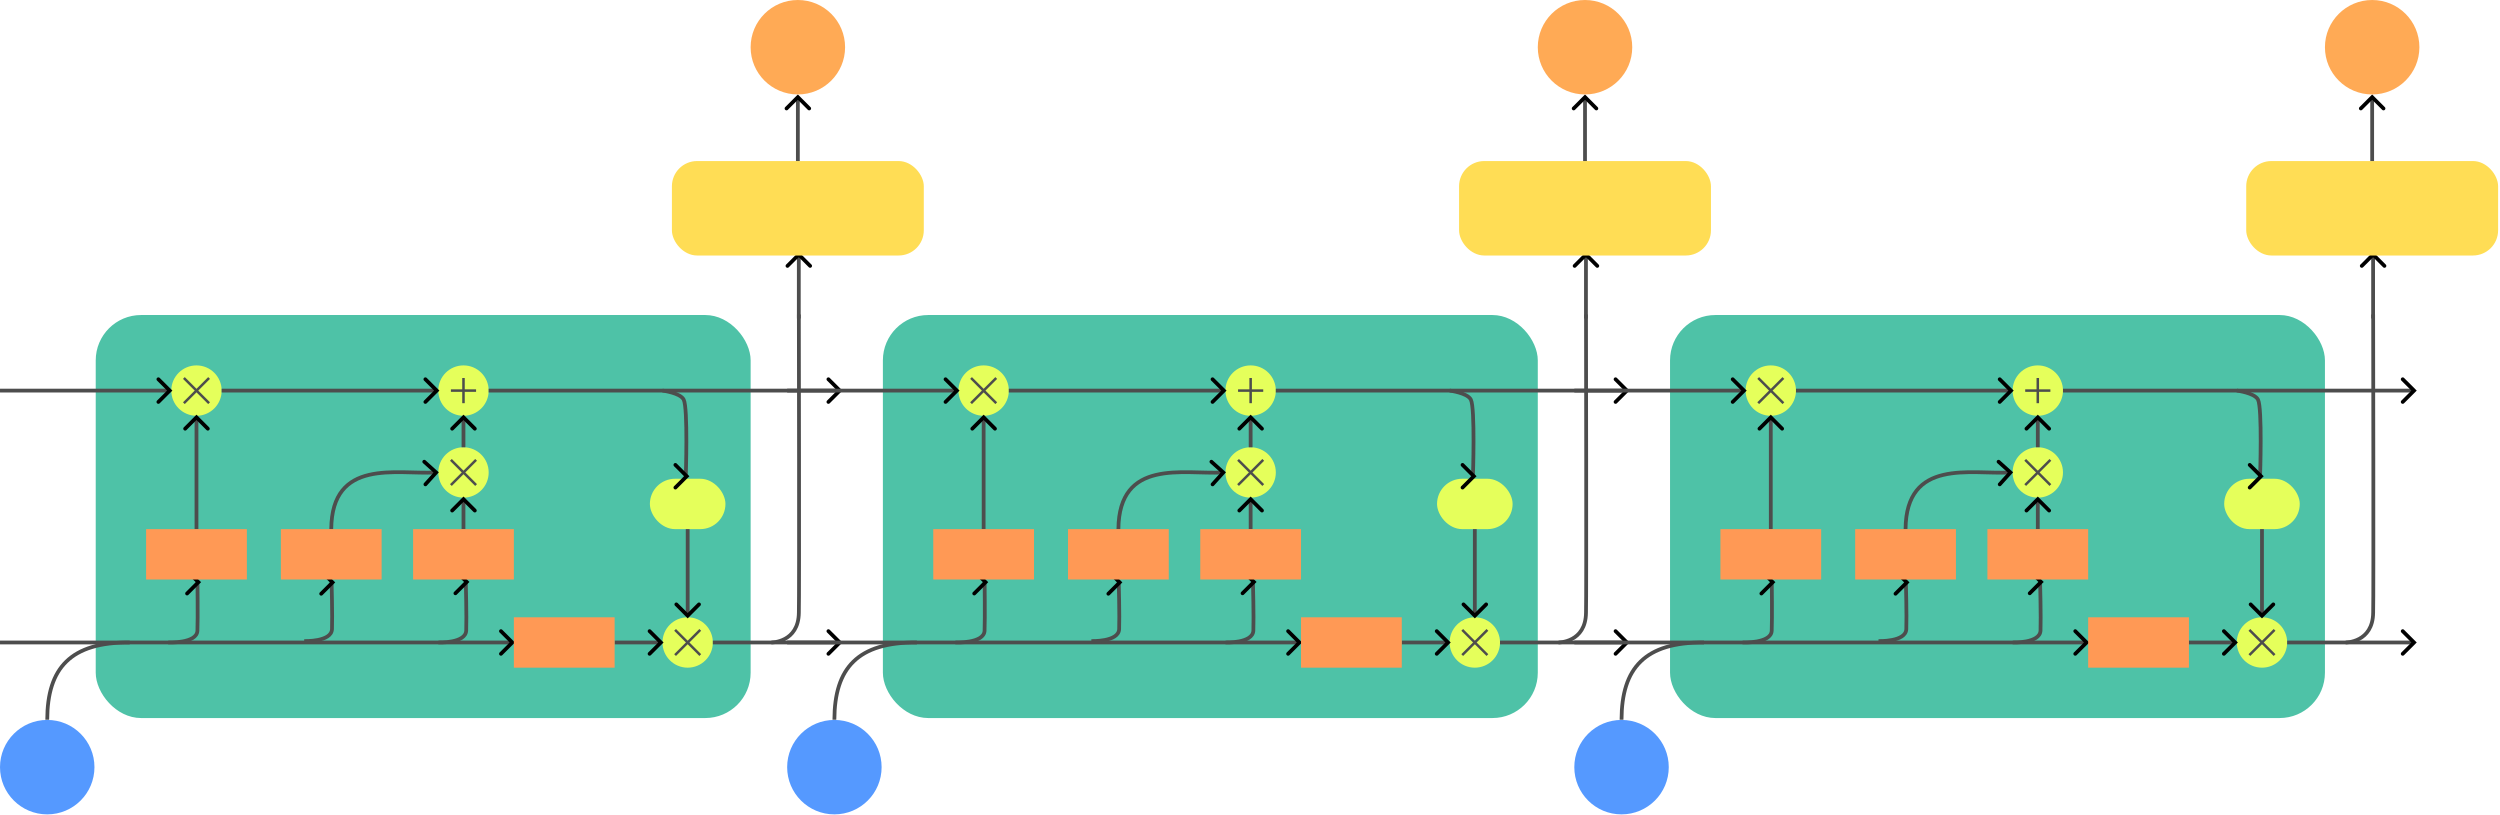 <?xml version="1.0" encoding="UTF-8" standalone="no"?>
<svg
   width="794"
   height="259"
   viewBox="0 0 794 259"
   version="1.1"
   id="svg8"
   sodipodi:docname="lstmUseEx.svg"
   xml:space="preserve"
   inkscape:version="1.2.2 (b0a8486541, 2022-12-01)"
   xmlns:inkscape="http://www.inkscape.org/namespaces/inkscape"
   xmlns:sodipodi="http://sodipodi.sourceforge.net/DTD/sodipodi-0.dtd"
   xmlns="http://www.w3.org/2000/svg"
   xmlns:svg="http://www.w3.org/2000/svg"
   xmlns:rdf="http://www.w3.org/1999/02/22-rdf-syntax-ns#"
   xmlns:cc="http://creativecommons.org/ns#"
   xmlns:dc="http://purl.org/dc/elements/1.1/"><sodipodi:namedview
   id="namedview945"
   pagecolor="#ffffff"
   bordercolor="#000000"
   borderopacity="0.25"
   inkscape:showpageshadow="2"
   inkscape:pageopacity="0.0"
   inkscape:pagecheckerboard="0"
   inkscape:deskcolor="#d1d1d1"
   inkscape:document-units="px"
   showgrid="false"
   inkscape:zoom="0.78600005"
   inkscape:cx="426.84476"
   inkscape:cy="189.56742"
   inkscape:window-width="1904"
   inkscape:window-height="995"
   inkscape:window-x="8"
   inkscape:window-y="40"
   inkscape:window-maximized="0"
   inkscape:current-layer="svg8" /><title
   id="title1438">LSTM Use</title><defs
   id="defs2"><marker
     style="overflow:visible"
     id="arrow"
     refX="0"
     refY="0"
     orient="auto-start-reverse"
     markerWidth="4.207"
     markerHeight="7"
     viewBox="0 0 4.207 7"
     inkscape:isstock="true"
     inkscape:collect="always"
     preserveAspectRatio="xMidYMid"><path
   style="fill:none;stroke:context-stroke;stroke-width:1;stroke-linecap:round"
   d="M 3,-3 0,0 3,3"
   id="arrow3"
   transform="rotate(180,0.125,0)"
   sodipodi:nodetypes="ccc" />
</marker></defs>
<g
   id="cell"
   style="display:inline"><circle
   id="input"
   cx="15"
   cy="243.649"
   r="15"
   stroke="none"
   fill="#5599ff" /><g
   id="lstm"
   transform="matrix(0.4,0,0,0.4,14.4,99)"
   style="display:inline"><rect
   id="background"
   width="520"
   height="320"
   x="40.008"
   y="2.63"
   ry="36"
   fill="#4ec2a7"
   rx="36" />
<g
   id="pointwise"
   transform="translate(-59.992,-37.37)"><circle
     id="mult1"
     cx="180"
     cy="100"
     r="20"
     stroke="none"
     fill="#e5ff5b" /><circle
     id="mult2"
     cx="392"
     cy="165"
     r="20"
     stroke="none"
     fill="#e5ff5b" /><circle
     id="mult3"
     cx="570"
     cy="300"
     r="20"
     stroke="none"
     fill="#e5ff5b" /><circle
     id="add"
     cx="392"
     cy="100"
     r="20"
     stroke="none"
     fill="#e5ff5b" /><rect
     y="170"
     x="540"
     height="40"
     width="60"
     id="tanh2"
     ry="20"
     fill="#e5ff5b"
     rx="20" /><g
     id="plusSign"><line
       x1="392"
       x2="392"
       y1="110"
       y2="90"
       stroke-width="2"
       stroke="#4d4d4d"
       id="plus1" /><line
       x1="402"
       x2="382"
       y1="100"
       y2="100"
       stroke-width="2"
       stroke="#4d4d4d"
       id="plus2" /></g><g
     id="multSign1"><line
       x1="170"
       x2="190"
       y1="110"
       y2="90"
       stroke-width="2"
       stroke="#4d4d4d"
       id="line1773" /><line
       x1="190"
       x2="170"
       y1="110"
       y2="90"
       stroke-width="2"
       stroke="#4d4d4d"
       id="line1771" /></g><g
     id="multSign3"><line
       x1="560"
       x2="580"
       y1="310"
       y2="290"
       stroke-width="2"
       stroke="#4d4d4d"
       id="mult2-9" /><line
       x1="580"
       x2="560"
       y1="310"
       y2="290"
       stroke-width="2"
       stroke="#4d4d4d"
       id="mult1-3" /></g><g
     id="multSign2"><line
       x1="402"
       x2="382"
       y1="175"
       y2="155"
       stroke-width="2"
       stroke="#4d4d4d"
       id="mult2-0" /><line
       x1="402"
       x2="382"
       y1="155"
       y2="175"
       stroke-width="2"
       stroke="#4d4d4d"
       id="mult1-6" /></g></g><g
   id="paths"
   transform="translate(-59.992,-37.37)"><line
     x1="392"
     x2="392"
     y1="210"
     y2="187"
     stroke-width="3"
     stroke="#4d4d4d"
     marker-end="url(#arrow)"
     id="line1963"
     style="marker-end:url(#arrow)" /><line
     x1="392"
     x2="392"
     y1="145"
     y2="122"
     stroke-width="3"
     stroke="#4d4d4d"
     marker-end="url(#arrow)"
     id="line2540"
     style="marker-end:url(#arrow)" /><line
     x1="570"
     x2="570"
     y1="210"
     y2="278"
     stroke-width="3"
     stroke="#4d4d4d"
     marker-end="url(#arrow)"
     id="line2545"
     style="marker-end:url(#arrow)" /><line
     x1="180"
     x2="180"
     y1="210"
     y2="122"
     stroke-width="3"
     stroke="#4d4d4d"
     marker-end="url(#arrow)"
     id="line2541"
     style="marker-end:url(#arrow)" /><line
     x1="24"
     x2="430"
     y1="300"
     y2="300"
     stroke-width="3"
     stroke="#4d4d4d"
     id="line25415"
     marker-end="url(#arrow)"
     style="marker-end:url(#arrow)" /><line
     x1="590"
     x2="690"
     y1="300"
     y2="300"
     stroke-width="3"
     stroke="#4d4d4d"
     id="line25411"
     marker-end="url(#arrow)"
     style="marker-end:url(#arrow)" /><line
     x1="412"
     x2="690"
     y1="100"
     y2="100"
     stroke-width="3"
     stroke="#4d4d4d"
     id="line25419"
     marker-end="url(#arrow)"
     style="marker-end:url(#arrow)" /><line
     x1="200"
     x2="370"
     y1="100"
     y2="100"
     stroke-width="3"
     stroke="#4d4d4d"
     id="line254153"
     marker-end="url(#arrow)"
     style="marker-end:url(#arrow)" /><line
     x2="548"
     y1="300"
     y2="300"
     stroke-width="3"
     stroke="#4d4d4d"
     id="line1103"
     marker-end="url(#arrow)"
     x1="512"
     style="marker-end:url(#arrow)" /><line
     x1="24"
     x2="158"
     y1="100"
     y2="100"
     stroke-width="3"
     stroke="#4d4d4d"
     id="line25416"
     marker-end="url(#arrow)"
     style="marker-end:url(#arrow)" /><path
     id="path1892"
     d="m 287,210 c 0.433,-56.455 51.848,-43.38 82.547,-44.964"
     fill="none"
     stroke="#4d4d4d"
     stroke-width="3"
     marker-end="url(#arrow)"
     sodipodi:nodetypes="cc"
     style="marker-end:url(#arrow)" /><path
     id="path192"
     d="m 636.427,299.998 c 0,0 21.646,0.16 21.851,-23.717 0.405,-10.198 0,-236.738 0,-236.738"
     fill="none"
     stroke="#4d4d4d"
     stroke-width="3" /><path
     d="m 61.492,361.318 c 0.101,-41.225 18.661,-61.596 65.487,-61.315"
     id="path1992"
     fill="none"
     stroke="#4d4d4d"
     stroke-width="3"
     sodipodi:nodetypes="cc" /><path
     id="path1860"
     d="m 372.057,299.988 c 0,0 21.695,0.824 22.104,-9.481 0.409,-10.305 -0.327,-38.567 -0.327,-38.567"
     stroke="#4d4d4d"
     fill="none"
     stroke-width="3"
     marker-end="url(#arrow)"
     sodipodi:nodetypes="ccc"
     style="marker-end:url(#arrow)" /><path
     id="path1869"
     d="m 265.489,298.882 c 0,0 21.695,0.824 22.104,-9.481 0.409,-10.305 -0.32,-37.097 -0.32,-37.097"
     stroke="#4d4d4d"
     fill="none"
     stroke-width="3"
     marker-end="url(#arrow)"
     sodipodi:nodetypes="ccc"
     style="marker-end:url(#arrow)" /><path
     id="path18699"
     d="m 157.557,299.988 c 0,0 22.77,0.961 23.18,-9.344 0.409,-10.305 0.039,-38.517 0.039,-38.517"
     stroke="#4d4d4d"
     fill="none"
     stroke-width="3"
     marker-end="url(#arrow)"
     sodipodi:nodetypes="ccc"
     style="marker-end:url(#arrow)" /><path
     id="path1865"
     d="m 550,100 c 0,0 14.111,1.794 16.841,7.159 C 570.321,113.995 568.5,168 568.5,168"
     stroke="#4d4d4d"
     fill="none"
     stroke-width="3"
     marker-end="url(#arrow)"
     sodipodi:nodetypes="csc"
     style="marker-end:url(#arrow)" /></g><g
   id="NN"
   transform="translate(-59.992,-37.37)"><rect
     id="tanhNN"
     width="80"
     height="40"
     x="352"
     y="210"
     fill="#ff9955"
     stroke="none" /><rect
     id="sigmoid3"
     width="80"
     height="40"
     x="432"
     y="280"
     fill="#ff9955"
     stroke="none" /><rect
     id="sigmoid2"
     width="80"
     height="40"
     x="247"
     y="210"
     fill="#ff9955"
     stroke="none" /><rect
     id="sigmoid1"
     width="80"
     height="40"
     x="140"
     y="210"
     fill="#ff9955"
     stroke="none" /></g></g><line
   x1="253.7"
   x2="253.7"
   y1="101.149"
   y2="81.149"
   stroke-width="1.2"
   stroke="#4d4d4d"
   marker-end="url(#arrow)"
   id="line1" /><rect
   id="FC"
   width="80"
   height="30"
   x="213.4"
   y="51.149"
   fill="#ffdd55"
   ry="8"
   rx="8" /><line
   x1="253.4"
   x2="253.4"
   y1="51.149"
   y2="31.149"
   stroke-width="1.2"
   stroke="#4d4d4d"
   marker-end="url(#arrow)"
   id="line2" /><circle
   id="ouput"
   cx="253.4"
   cy="15"
   r="15"
   stroke="none"
   fill="#ffaa55" />

</g><g
   id="g5879"
   style="display:inline"
   transform="translate(250)"><circle
   id="circle5783"
   cx="15"
   cy="243.649"
   r="15"
   stroke="none"
   fill="#5599ff" /><g
   id="g5869"
   transform="matrix(0.4,0,0,0.4,14.4,99)"
   style="display:inline"><rect
   id="rect5785"
   width="520"
   height="320"
   x="40.008"
   y="2.63"
   ry="36"
   fill="#4ec2a7"
   rx="36" />
<g
   id="g5821"
   transform="translate(-59.992,-37.37)"><circle
     id="circle5787"
     cx="180"
     cy="100"
     r="20"
     stroke="none"
     fill="#e5ff5b" /><circle
     id="circle5789"
     cx="392"
     cy="165"
     r="20"
     stroke="none"
     fill="#e5ff5b" /><circle
     id="circle5791"
     cx="570"
     cy="300"
     r="20"
     stroke="none"
     fill="#e5ff5b" /><circle
     id="circle5793"
     cx="392"
     cy="100"
     r="20"
     stroke="none"
     fill="#e5ff5b" /><rect
     y="170"
     x="540"
     height="40"
     width="60"
     id="rect5795"
     ry="20"
     fill="#e5ff5b"
     rx="20" /><g
     id="g5801"><line
       x1="392"
       x2="392"
       y1="110"
       y2="90"
       stroke-width="2"
       stroke="#4d4d4d"
       id="line5797" /><line
       x1="402"
       x2="382"
       y1="100"
       y2="100"
       stroke-width="2"
       stroke="#4d4d4d"
       id="line5799" /></g><g
     id="g5807"><line
       x1="170"
       x2="190"
       y1="110"
       y2="90"
       stroke-width="2"
       stroke="#4d4d4d"
       id="line5803" /><line
       x1="190"
       x2="170"
       y1="110"
       y2="90"
       stroke-width="2"
       stroke="#4d4d4d"
       id="line5805" /></g><g
     id="g5813"><line
       x1="560"
       x2="580"
       y1="310"
       y2="290"
       stroke-width="2"
       stroke="#4d4d4d"
       id="line5809" /><line
       x1="580"
       x2="560"
       y1="310"
       y2="290"
       stroke-width="2"
       stroke="#4d4d4d"
       id="line5811" /></g><g
     id="g5819"><line
       x1="402"
       x2="382"
       y1="175"
       y2="155"
       stroke-width="2"
       stroke="#4d4d4d"
       id="line5815" /><line
       x1="402"
       x2="382"
       y1="155"
       y2="175"
       stroke-width="2"
       stroke="#4d4d4d"
       id="line5817" /></g></g><g
   id="g5857"
   transform="translate(-59.992,-37.37)"><line
     x1="392"
     x2="392"
     y1="210"
     y2="187"
     stroke-width="3"
     stroke="#4d4d4d"
     marker-end="url(#arrow)"
     id="line5823"
     style="marker-end:url(#arrow)" /><line
     x1="392"
     x2="392"
     y1="145"
     y2="122"
     stroke-width="3"
     stroke="#4d4d4d"
     marker-end="url(#arrow)"
     id="line5825"
     style="marker-end:url(#arrow)" /><line
     x1="570"
     x2="570"
     y1="210"
     y2="278"
     stroke-width="3"
     stroke="#4d4d4d"
     marker-end="url(#arrow)"
     id="line5827"
     style="marker-end:url(#arrow)" /><line
     x1="180"
     x2="180"
     y1="210"
     y2="122"
     stroke-width="3"
     stroke="#4d4d4d"
     marker-end="url(#arrow)"
     id="line5829"
     style="marker-end:url(#arrow)" /><line
     x1="24"
     x2="430"
     y1="300"
     y2="300"
     stroke-width="3"
     stroke="#4d4d4d"
     id="line5831"
     marker-end="url(#arrow)"
     style="marker-end:url(#arrow)" /><line
     x1="590"
     x2="690"
     y1="300"
     y2="300"
     stroke-width="3"
     stroke="#4d4d4d"
     id="line5833"
     marker-end="url(#arrow)"
     style="marker-end:url(#arrow)" /><line
     x1="412"
     x2="690"
     y1="100"
     y2="100"
     stroke-width="3"
     stroke="#4d4d4d"
     id="line5835"
     marker-end="url(#arrow)"
     style="marker-end:url(#arrow)" /><line
     x1="200"
     x2="370"
     y1="100"
     y2="100"
     stroke-width="3"
     stroke="#4d4d4d"
     id="line5837"
     marker-end="url(#arrow)"
     style="marker-end:url(#arrow)" /><line
     x2="548"
     y1="300"
     y2="300"
     stroke-width="3"
     stroke="#4d4d4d"
     id="line5839"
     marker-end="url(#arrow)"
     x1="512"
     style="marker-end:url(#arrow)" /><line
     x1="24"
     x2="158"
     y1="100"
     y2="100"
     stroke-width="3"
     stroke="#4d4d4d"
     id="line5841"
     marker-end="url(#arrow)"
     style="marker-end:url(#arrow)" /><path
     id="path5843"
     d="m 287,210 c 0.433,-56.455 51.848,-43.38 82.547,-44.964"
     fill="none"
     stroke="#4d4d4d"
     stroke-width="3"
     marker-end="url(#arrow)"
     sodipodi:nodetypes="cc"
     style="marker-end:url(#arrow)" /><path
     id="path5845"
     d="m 636.427,299.998 c 0,0 21.646,0.16 21.851,-23.717 0.405,-10.198 0,-236.738 0,-236.738"
     fill="none"
     stroke="#4d4d4d"
     stroke-width="3" /><path
     d="m 61.492,361.318 c 0.101,-41.225 18.661,-61.596 65.487,-61.315"
     id="path5847"
     fill="none"
     stroke="#4d4d4d"
     stroke-width="3"
     sodipodi:nodetypes="cc" /><path
     id="path5849"
     d="m 372.057,299.988 c 0,0 21.695,0.824 22.104,-9.481 0.409,-10.305 -0.327,-38.567 -0.327,-38.567"
     stroke="#4d4d4d"
     fill="none"
     stroke-width="3"
     marker-end="url(#arrow)"
     sodipodi:nodetypes="ccc"
     style="marker-end:url(#arrow)" /><path
     id="path5851"
     d="m 265.489,298.882 c 0,0 21.695,0.824 22.104,-9.481 0.409,-10.305 -0.32,-37.097 -0.32,-37.097"
     stroke="#4d4d4d"
     fill="none"
     stroke-width="3"
     marker-end="url(#arrow)"
     sodipodi:nodetypes="ccc"
     style="marker-end:url(#arrow)" /><path
     id="path5853"
     d="m 157.557,299.988 c 0,0 22.77,0.961 23.18,-9.344 0.409,-10.305 0.039,-38.517 0.039,-38.517"
     stroke="#4d4d4d"
     fill="none"
     stroke-width="3"
     marker-end="url(#arrow)"
     sodipodi:nodetypes="ccc"
     style="marker-end:url(#arrow)" /><path
     id="path5855"
     d="m 550,100 c 0,0 14.111,1.794 16.841,7.159 C 570.321,113.995 568.5,168 568.5,168"
     stroke="#4d4d4d"
     fill="none"
     stroke-width="3"
     marker-end="url(#arrow)"
     sodipodi:nodetypes="csc"
     style="marker-end:url(#arrow)" /></g><g
   id="g5867"
   transform="translate(-59.992,-37.37)"><rect
     id="rect5859"
     width="80"
     height="40"
     x="352"
     y="210"
     fill="#ff9955"
     stroke="none" /><rect
     id="rect5861"
     width="80"
     height="40"
     x="432"
     y="280"
     fill="#ff9955"
     stroke="none" /><rect
     id="rect5863"
     width="80"
     height="40"
     x="247"
     y="210"
     fill="#ff9955"
     stroke="none" /><rect
     id="rect5865"
     width="80"
     height="40"
     x="140"
     y="210"
     fill="#ff9955"
     stroke="none" /></g></g><line
   x1="253.7"
   x2="253.7"
   y1="101.149"
   y2="81.149"
   stroke-width="1.2"
   stroke="#4d4d4d"
   marker-end="url(#arrow)"
   id="line5871" /><rect
   id="rect5873"
   width="80"
   height="30"
   x="213.4"
   y="51.149"
   fill="#ffdd55"
   ry="8"
   rx="8" /><line
   x1="253.4"
   x2="253.4"
   y1="51.149"
   y2="31.149"
   stroke-width="1.2"
   stroke="#4d4d4d"
   marker-end="url(#arrow)"
   id="line5875" /><circle
   id="circle5877"
   cx="253.4"
   cy="15"
   r="15"
   stroke="none"
   fill="#ffaa55" />

</g><g
   id="g5977"
   style="display:inline"
   transform="translate(500)"><circle
   id="circle5881"
   cx="15"
   cy="243.649"
   r="15"
   stroke="none"
   fill="#5599ff" /><g
   id="g5967"
   transform="matrix(0.4,0,0,0.4,14.4,99)"
   style="display:inline"><rect
   id="rect5883"
   width="520"
   height="320"
   x="40.008"
   y="2.63"
   ry="36"
   fill="#4ec2a7"
   rx="36" />
<g
   id="g5919"
   transform="translate(-59.992,-37.37)"><circle
     id="circle5885"
     cx="180"
     cy="100"
     r="20"
     stroke="none"
     fill="#e5ff5b" /><circle
     id="circle5887"
     cx="392"
     cy="165"
     r="20"
     stroke="none"
     fill="#e5ff5b" /><circle
     id="circle5889"
     cx="570"
     cy="300"
     r="20"
     stroke="none"
     fill="#e5ff5b" /><circle
     id="circle5891"
     cx="392"
     cy="100"
     r="20"
     stroke="none"
     fill="#e5ff5b" /><rect
     y="170"
     x="540"
     height="40"
     width="60"
     id="rect5893"
     ry="20"
     fill="#e5ff5b"
     rx="20" /><g
     id="g5899"><line
       x1="392"
       x2="392"
       y1="110"
       y2="90"
       stroke-width="2"
       stroke="#4d4d4d"
       id="line5895" /><line
       x1="402"
       x2="382"
       y1="100"
       y2="100"
       stroke-width="2"
       stroke="#4d4d4d"
       id="line5897" /></g><g
     id="g5905"><line
       x1="170"
       x2="190"
       y1="110"
       y2="90"
       stroke-width="2"
       stroke="#4d4d4d"
       id="line5901" /><line
       x1="190"
       x2="170"
       y1="110"
       y2="90"
       stroke-width="2"
       stroke="#4d4d4d"
       id="line5903" /></g><g
     id="g5911"><line
       x1="560"
       x2="580"
       y1="310"
       y2="290"
       stroke-width="2"
       stroke="#4d4d4d"
       id="line5907" /><line
       x1="580"
       x2="560"
       y1="310"
       y2="290"
       stroke-width="2"
       stroke="#4d4d4d"
       id="line5909" /></g><g
     id="g5917"><line
       x1="402"
       x2="382"
       y1="175"
       y2="155"
       stroke-width="2"
       stroke="#4d4d4d"
       id="line5913" /><line
       x1="402"
       x2="382"
       y1="155"
       y2="175"
       stroke-width="2"
       stroke="#4d4d4d"
       id="line5915" /></g></g><g
   id="g5955"
   transform="translate(-59.992,-37.37)"><line
     x1="392"
     x2="392"
     y1="210"
     y2="187"
     stroke-width="3"
     stroke="#4d4d4d"
     marker-end="url(#arrow)"
     id="line5921"
     style="marker-end:url(#arrow)" /><line
     x1="392"
     x2="392"
     y1="145"
     y2="122"
     stroke-width="3"
     stroke="#4d4d4d"
     marker-end="url(#arrow)"
     id="line5923"
     style="marker-end:url(#arrow)" /><line
     x1="570"
     x2="570"
     y1="210"
     y2="278"
     stroke-width="3"
     stroke="#4d4d4d"
     marker-end="url(#arrow)"
     id="line5925"
     style="marker-end:url(#arrow)" /><line
     x1="180"
     x2="180"
     y1="210"
     y2="122"
     stroke-width="3"
     stroke="#4d4d4d"
     marker-end="url(#arrow)"
     id="line5927"
     style="marker-end:url(#arrow)" /><line
     x1="24"
     x2="430"
     y1="300"
     y2="300"
     stroke-width="3"
     stroke="#4d4d4d"
     id="line5929"
     marker-end="url(#arrow)"
     style="marker-end:url(#arrow)" /><line
     x1="590"
     x2="690"
     y1="300"
     y2="300"
     stroke-width="3"
     stroke="#4d4d4d"
     id="line5931"
     marker-end="url(#arrow)"
     style="marker-end:url(#arrow)" /><line
     x1="412"
     x2="690"
     y1="100"
     y2="100"
     stroke-width="3"
     stroke="#4d4d4d"
     id="line5933"
     marker-end="url(#arrow)"
     style="marker-end:url(#arrow)" /><line
     x1="200"
     x2="370"
     y1="100"
     y2="100"
     stroke-width="3"
     stroke="#4d4d4d"
     id="line5935"
     marker-end="url(#arrow)"
     style="marker-end:url(#arrow)" /><line
     x2="548"
     y1="300"
     y2="300"
     stroke-width="3"
     stroke="#4d4d4d"
     id="line5937"
     marker-end="url(#arrow)"
     x1="512"
     style="marker-end:url(#arrow)" /><line
     x1="24"
     x2="158"
     y1="100"
     y2="100"
     stroke-width="3"
     stroke="#4d4d4d"
     id="line5939"
     marker-end="url(#arrow)"
     style="marker-end:url(#arrow)" /><path
     id="path5941"
     d="m 287,210 c 0.433,-56.455 51.848,-43.38 82.547,-44.964"
     fill="none"
     stroke="#4d4d4d"
     stroke-width="3"
     marker-end="url(#arrow)"
     sodipodi:nodetypes="cc"
     style="marker-end:url(#arrow)" /><path
     id="path5943"
     d="m 636.427,299.998 c 0,0 21.646,0.16 21.851,-23.717 0.405,-10.198 0,-236.738 0,-236.738"
     fill="none"
     stroke="#4d4d4d"
     stroke-width="3" /><path
     d="m 61.492,361.318 c 0.101,-41.225 18.661,-61.596 65.487,-61.315"
     id="path5945"
     fill="none"
     stroke="#4d4d4d"
     stroke-width="3"
     sodipodi:nodetypes="cc" /><path
     id="path5947"
     d="m 372.057,299.988 c 0,0 21.695,0.824 22.104,-9.481 0.409,-10.305 -0.327,-38.567 -0.327,-38.567"
     stroke="#4d4d4d"
     fill="none"
     stroke-width="3"
     marker-end="url(#arrow)"
     sodipodi:nodetypes="ccc"
     style="marker-end:url(#arrow)" /><path
     id="path5949"
     d="m 265.489,298.882 c 0,0 21.695,0.824 22.104,-9.481 0.409,-10.305 -0.32,-37.097 -0.32,-37.097"
     stroke="#4d4d4d"
     fill="none"
     stroke-width="3"
     marker-end="url(#arrow)"
     sodipodi:nodetypes="ccc"
     style="marker-end:url(#arrow)" /><path
     id="path5951"
     d="m 157.557,299.988 c 0,0 22.77,0.961 23.18,-9.344 0.409,-10.305 0.039,-38.517 0.039,-38.517"
     stroke="#4d4d4d"
     fill="none"
     stroke-width="3"
     marker-end="url(#arrow)"
     sodipodi:nodetypes="ccc"
     style="marker-end:url(#arrow)" /><path
     id="path5953"
     d="m 550,100 c 0,0 14.111,1.794 16.841,7.159 C 570.321,113.995 568.5,168 568.5,168"
     stroke="#4d4d4d"
     fill="none"
     stroke-width="3"
     marker-end="url(#arrow)"
     sodipodi:nodetypes="csc"
     style="marker-end:url(#arrow)" /></g><g
   id="g5965"
   transform="translate(-59.992,-37.37)"><rect
     id="rect5957"
     width="80"
     height="40"
     x="352"
     y="210"
     fill="#ff9955"
     stroke="none" /><rect
     id="rect5959"
     width="80"
     height="40"
     x="432"
     y="280"
     fill="#ff9955"
     stroke="none" /><rect
     id="rect5961"
     width="80"
     height="40"
     x="247"
     y="210"
     fill="#ff9955"
     stroke="none" /><rect
     id="rect5963"
     width="80"
     height="40"
     x="140"
     y="210"
     fill="#ff9955"
     stroke="none" /></g></g><line
   x1="253.7"
   x2="253.7"
   y1="101.149"
   y2="81.149"
   stroke-width="1.2"
   stroke="#4d4d4d"
   marker-end="url(#arrow)"
   id="line5969" /><rect
   id="rect5971"
   width="80"
   height="30"
   x="213.4"
   y="51.149"
   fill="#ffdd55"
   ry="8"
   rx="8" /><line
   x1="253.4"
   x2="253.4"
   y1="51.149"
   y2="31.149"
   stroke-width="1.2"
   stroke="#4d4d4d"
   marker-end="url(#arrow)"
   id="line5973" /><circle
   id="circle5975"
   cx="253.4"
   cy="15"
   r="15"
   stroke="none"
   fill="#ffaa55" />

</g></svg>
